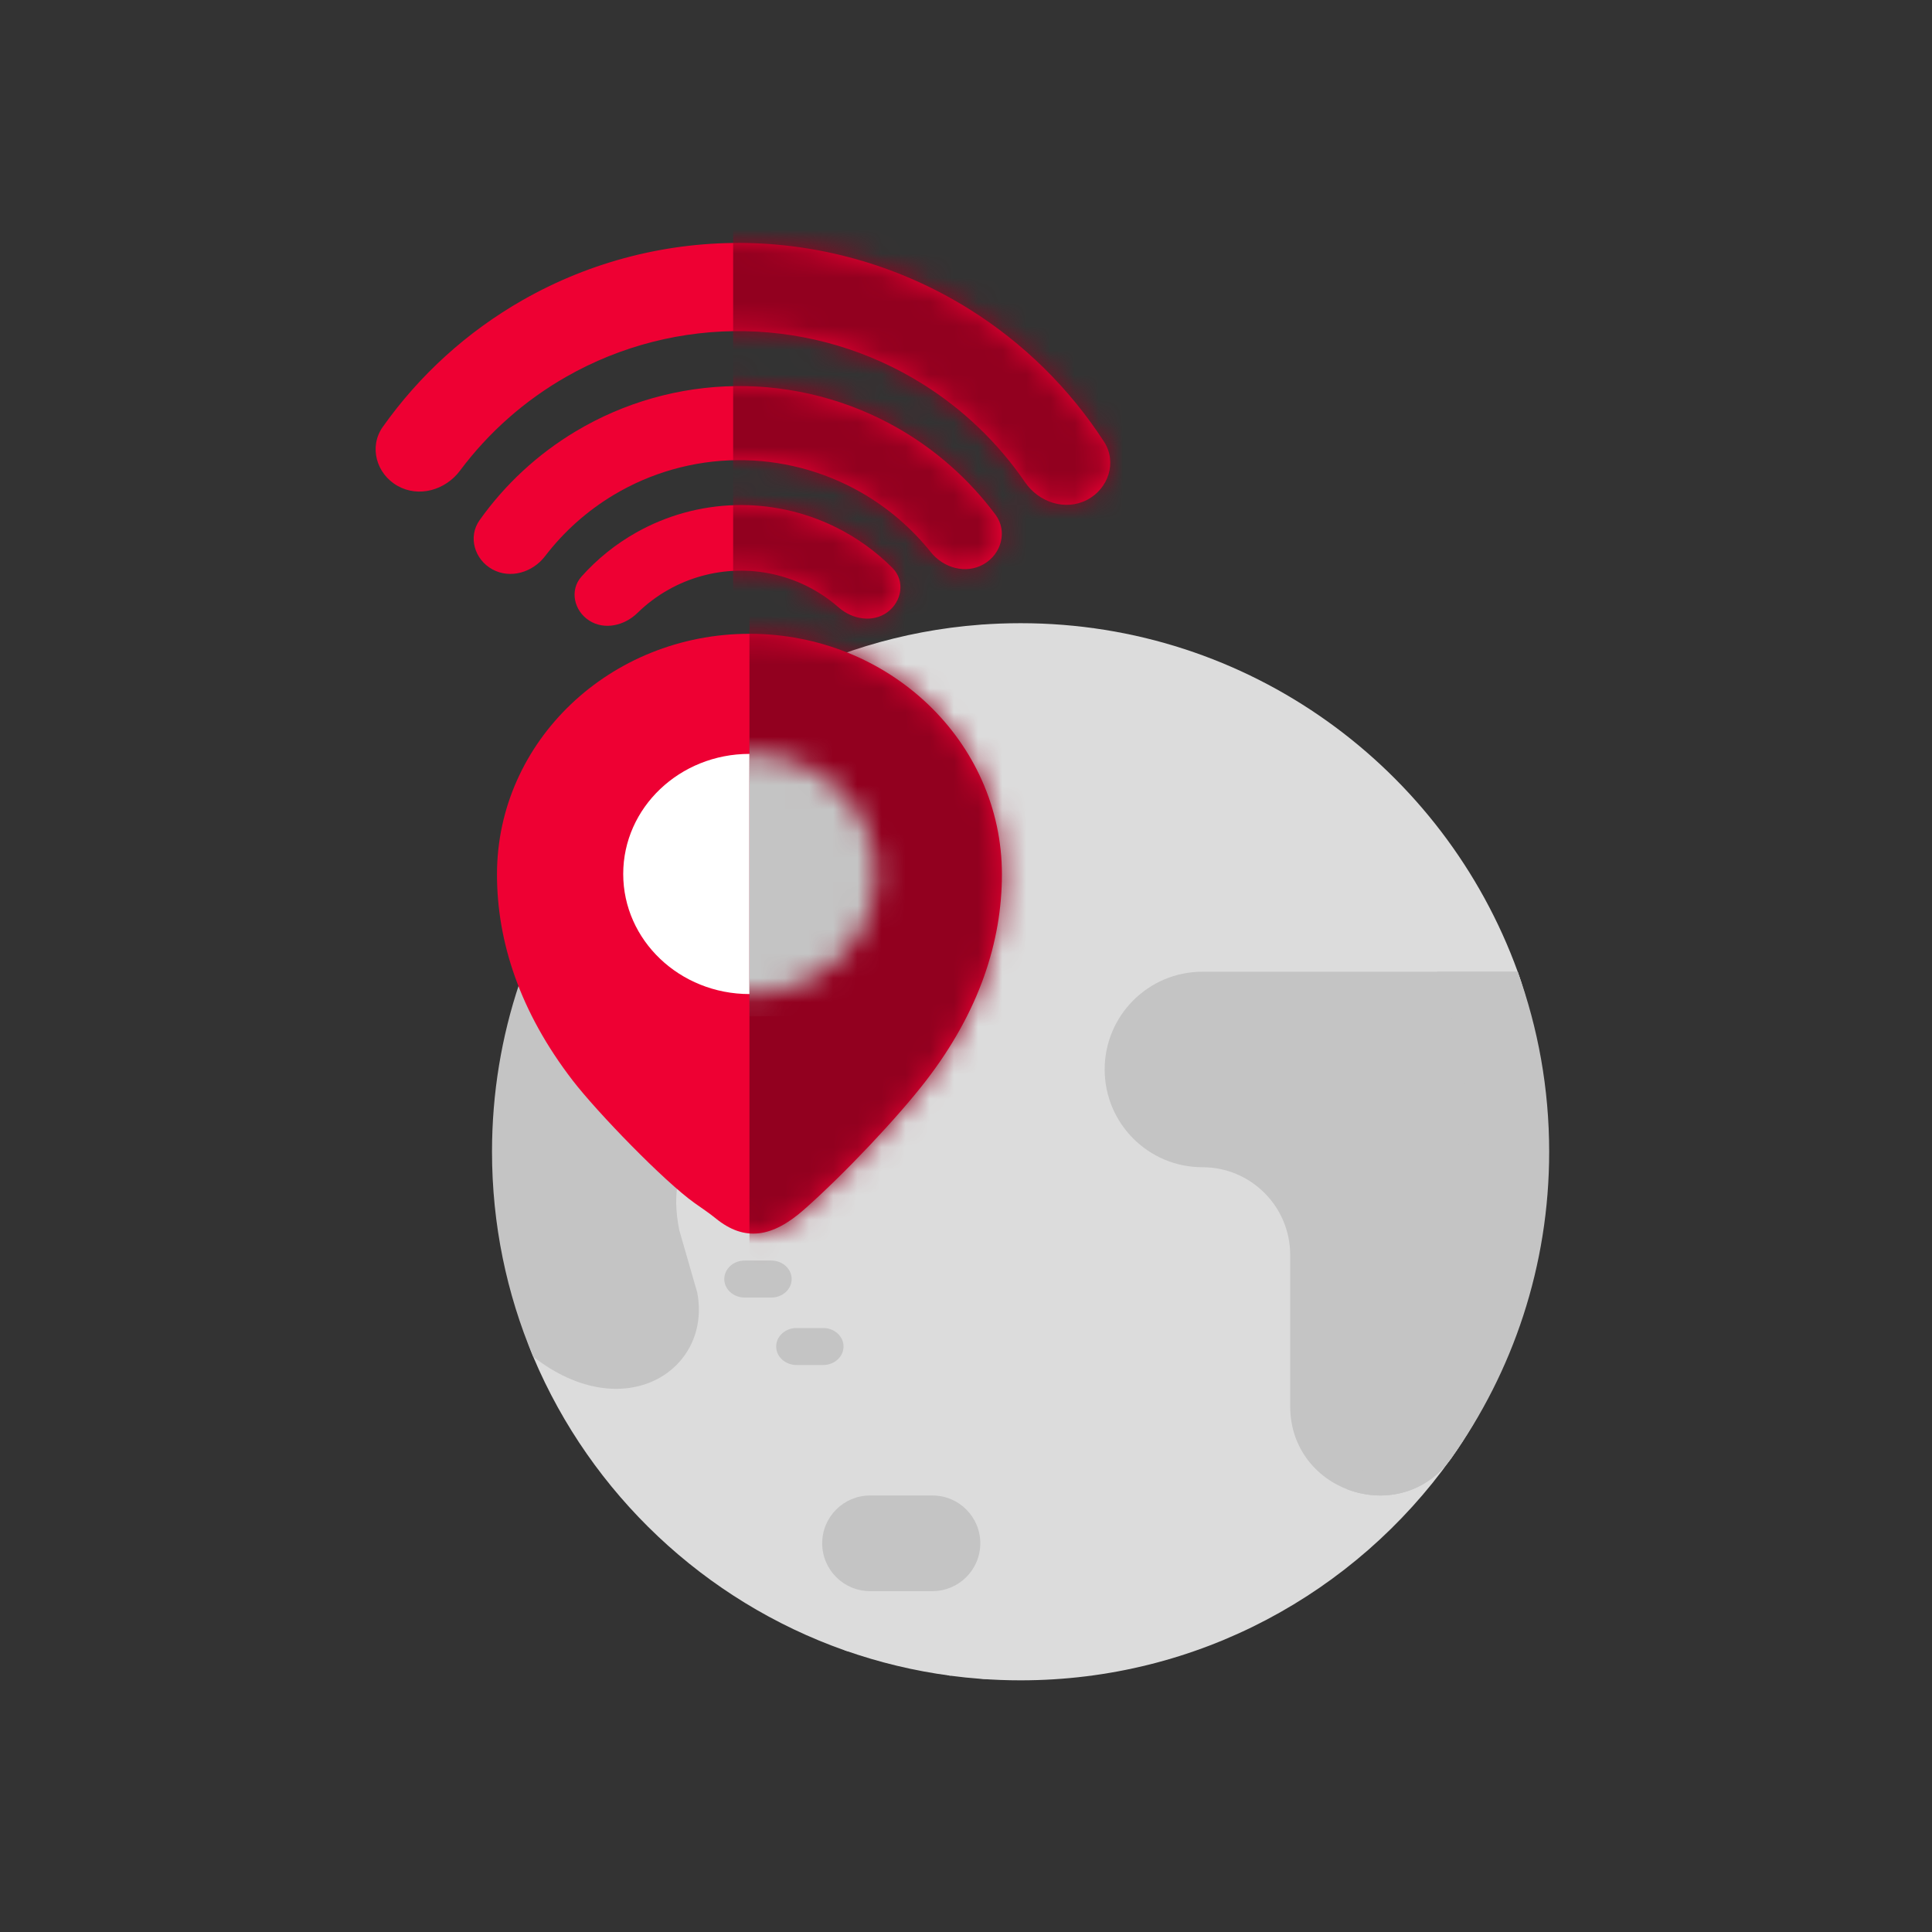 <svg width="80" height="80" viewBox="0 0 80 80" fill="none" xmlns="http://www.w3.org/2000/svg">
<rect x="0" y="0" width="80" height="80" fill="#333333" stroke="none"/>
<path d="M63.035 47.692C63.035 59.78 54.348 69.473 42.26 69.473C41.699 69.473 41.142 69.558 40.592 69.516C40.179 69.485 39.77 69.443 39.364 69.389C38.707 69.302 38.059 68.074 37.421 67.93C36.588 67.743 35.773 68.619 34.979 68.339C29.167 66.29 24.48 61.855 22.093 56.211C20.985 53.593 21.484 50.714 21.484 47.692C21.484 42.822 21.963 38.324 24.652 34.689C28.329 29.718 34.06 26.359 40.592 25.867C41.142 25.825 41.699 25.91 42.26 25.91C54.348 25.911 63.035 35.604 63.035 47.692Z" fill="#DCDCDC"/>
<path d="M20.373 47.691C20.373 50.701 20.98 53.568 22.079 56.178C25.836 59.106 29.488 56.742 28.871 53.519L28.128 50.942C27.483 47.691 29.385 46.996 31.35 45.858L39.709 41.203C41.033 40.437 38.385 41.005 38.385 39.475C38.385 37.975 37.601 36.583 36.317 35.806L32.046 33.221C29.573 31.724 26.372 32.365 24.653 34.689C21.963 38.325 20.373 42.822 20.373 47.691Z" fill="#C4C4C4"/>
<path d="M42.26 25.805C41.699 25.805 41.142 25.826 40.592 25.867C51.901 26.72 60.811 36.165 60.811 47.692C60.811 59.219 51.901 68.664 40.592 69.516C41.142 69.558 41.699 69.579 42.26 69.579C49.614 69.579 56.12 65.953 60.089 60.39C62.644 56.809 63.828 52.426 63.828 47.692C63.828 45.074 63.687 42.564 62.845 40.237C59.795 31.819 51.73 25.805 42.26 25.805Z" fill="#DCDCDC"/>
<path d="M43.836 52.956L33.315 50.423C32.266 50.17 31.257 50.966 31.257 52.045V58.566C31.257 59.156 31.491 59.721 31.908 60.138L34.491 62.721C34.804 63.034 34.98 63.458 34.98 63.901V68.338C36.381 68.832 37.848 69.188 39.364 69.388V65.077C39.364 64.635 39.54 64.211 39.853 63.898L44.462 59.289C44.879 58.872 45.113 58.306 45.113 57.716V54.577C45.113 53.807 44.585 53.136 43.836 52.956Z" fill="#DCDCDC"/>
<path d="M63.035 47.692C63.035 45.074 63.687 42.564 62.844 40.237H49.789C47.554 40.237 45.742 42.049 45.742 44.284C45.742 46.52 47.554 48.332 49.789 48.332C51.797 48.332 53.424 49.959 53.424 51.967V58.229C53.424 61.798 58.015 63.295 60.088 60.39C62.644 56.809 63.035 52.426 63.035 47.692Z" fill="#C4C4C4"/>
<path d="M60.089 60.39C62.644 56.809 64.148 52.426 64.148 47.692C64.148 45.074 63.687 42.564 62.844 40.237H59.508C60.351 42.564 60.812 45.074 60.812 47.692C60.812 53.003 58.919 57.872 55.772 61.663C57.219 62.226 59.001 61.914 60.089 60.39Z" fill="#C4C4C4"/>
<path d="M38.612 65.885H36.026C34.932 65.885 34.045 64.999 34.045 63.905C34.045 62.812 34.932 61.925 36.026 61.925H38.612C39.705 61.925 40.592 62.811 40.592 63.905C40.592 64.999 39.705 65.885 38.612 65.885Z" fill="#C4C4C4"/>
<path d="M41.487 36.205C41.487 38.992 40.542 41.897 38.349 44.743C37.17 46.274 34.953 48.62 33.299 50.081C31.977 51.248 30.83 51.422 29.64 50.453C29.362 50.226 29.053 50.023 28.761 49.815C27.497 48.917 24.734 46.064 23.716 44.743C21.524 41.897 20.579 38.992 20.579 36.205C20.579 30.704 25.259 26.244 31.033 26.244C36.807 26.244 41.487 30.704 41.487 36.205Z" fill="#EE0033"/>
<path d="M36.26 36.189C36.26 38.935 33.92 41.162 31.033 41.162C28.146 41.162 25.806 38.935 25.806 36.189C25.806 33.443 28.146 31.217 31.033 31.217C33.92 31.217 36.26 33.443 36.26 36.189Z" fill="white"/>
<path d="M31.937 53.729H30.835C30.369 53.729 29.991 53.386 29.991 52.963C29.991 52.54 30.369 52.197 30.835 52.197H31.937C32.403 52.197 32.781 52.54 32.781 52.963C32.781 53.386 32.403 53.729 31.937 53.729Z" fill="#C4C4C4"/>
<path d="M34.085 56.522H32.983C32.517 56.522 32.14 56.179 32.14 55.756C32.14 55.333 32.517 54.99 32.983 54.99H34.085C34.551 54.99 34.929 55.333 34.929 55.756C34.929 56.179 34.551 56.522 34.085 56.522Z" fill="#C4C4C4"/>
<path d="M45.004 20.703C45.901 20.243 46.263 19.136 45.715 18.29C44.284 16.081 42.383 14.206 40.139 12.803C37.377 11.077 34.2 10.13 30.944 10.063C27.688 9.997 24.475 10.813 21.645 12.425C19.346 13.735 17.369 15.53 15.849 17.678C15.267 18.501 15.583 19.622 16.461 20.118C17.338 20.615 18.444 20.297 19.047 19.489C20.228 17.908 21.726 16.581 23.453 15.598C25.709 14.312 28.272 13.661 30.869 13.714C33.466 13.768 36.001 14.523 38.203 15.9C39.887 16.953 41.33 18.34 42.445 19.968C43.015 20.8 44.106 21.163 45.004 20.703Z" fill="#EE0033"/>
<path d="M40.735 23.361C41.468 22.938 41.727 21.994 41.222 21.314C40.136 19.854 38.758 18.629 37.168 17.722C35.133 16.561 32.826 15.962 30.483 15.987C28.14 16.011 25.846 16.659 23.836 17.863C22.266 18.803 20.913 20.056 19.859 21.539C19.368 22.229 19.647 23.168 20.389 23.576C21.132 23.983 22.055 23.703 22.57 23.03C23.346 22.016 24.309 21.155 25.412 20.494C26.955 19.57 28.717 19.073 30.515 19.054C32.314 19.035 34.086 19.495 35.648 20.386C36.764 21.024 37.745 21.865 38.542 22.862C39.071 23.523 40.001 23.785 40.735 23.361Z" fill="#EE0033"/>
<path d="M36.74 25.354C37.346 24.912 37.487 24.053 36.958 23.521C36.27 22.83 35.47 22.254 34.589 21.821C33.3 21.187 31.876 20.877 30.44 20.916C29.004 20.956 27.6 21.344 26.348 22.049C25.492 22.53 24.725 23.149 24.076 23.877C23.578 24.438 23.765 25.288 24.395 25.695C25.026 26.102 25.858 25.907 26.394 25.382C26.777 25.007 27.209 24.682 27.68 24.417C28.547 23.929 29.52 23.66 30.515 23.632C31.51 23.605 32.497 23.82 33.39 24.259C33.874 24.498 34.324 24.798 34.727 25.152C35.291 25.647 36.133 25.795 36.74 25.354Z" fill="#EE0033"/>
<mask id="mask0" mask-type="alpha" maskUnits="userSpaceOnUse" x="20" y="26" width="22" height="26">
<path d="M41.487 36.204C41.487 38.991 40.542 41.896 38.349 44.742C37.17 46.273 34.953 48.619 33.299 50.08C31.977 51.248 30.83 51.421 29.64 50.452C29.362 50.225 29.053 50.022 28.761 49.814C27.497 48.917 24.734 46.063 23.716 44.742C21.524 41.896 20.579 38.991 20.579 36.204C20.579 30.703 25.259 26.243 31.033 26.243C36.807 26.243 41.487 30.703 41.487 36.204Z" fill="#EE0033"/>
</mask>
<g mask="url(#mask0)">
<rect x="31.033" y="15.492" width="20.625" height="39.849" fill="#92001F"/>
</g>
<mask id="mask1" mask-type="alpha" maskUnits="userSpaceOnUse" x="25" y="31" width="12" height="11">
<path d="M36.26 36.189C36.26 38.935 33.92 41.162 31.033 41.162C28.146 41.162 25.806 38.935 25.806 36.189C25.806 33.443 28.146 31.217 31.033 31.217C33.92 31.217 36.26 33.443 36.26 36.189Z" fill="white"/>
</mask>
<g mask="url(#mask1)">
<rect x="31.033" y="29.621" width="7.375" height="12.461" fill="#C4C4C4"/>
</g>
<mask id="mask2" mask-type="alpha" maskUnits="userSpaceOnUse" x="15" y="10" width="31" height="16">
<path fill-rule="evenodd" clip-rule="evenodd" d="M44.925 20.644C45.822 20.184 46.184 19.078 45.636 18.231C44.205 16.023 42.303 14.148 40.06 12.745C37.298 11.018 34.121 10.072 30.865 10.005C27.609 9.938 24.396 10.754 21.566 12.366C19.267 13.676 17.29 15.472 15.77 17.62C15.187 18.443 15.504 19.563 16.382 20.06C17.259 20.556 18.364 20.238 18.968 19.43C20.149 17.849 21.647 16.522 23.373 15.539C25.63 14.253 28.193 13.602 30.79 13.656C33.387 13.709 35.921 14.464 38.124 15.841C39.808 16.894 41.251 18.281 42.366 19.91C42.936 20.741 44.027 21.104 44.925 20.644ZM40.655 23.303C41.389 22.88 41.648 21.935 41.142 21.255C40.057 19.796 38.679 18.571 37.089 17.664C35.054 16.502 32.747 15.903 30.404 15.928C28.061 15.953 25.767 16.6 23.757 17.804C22.187 18.744 20.834 19.998 19.78 21.48C19.289 22.171 19.568 23.109 20.31 23.517C21.053 23.924 21.976 23.644 22.491 22.971C23.267 21.958 24.23 21.096 25.333 20.436C26.876 19.511 28.637 19.014 30.436 18.995C32.235 18.976 34.007 19.436 35.569 20.328C36.685 20.965 37.666 21.806 38.463 22.803C38.992 23.465 39.922 23.726 40.655 23.303ZM36.879 23.463C37.408 23.995 37.267 24.854 36.66 25.296C36.054 25.737 35.212 25.589 34.648 25.094C34.245 24.74 33.795 24.439 33.311 24.201C32.417 23.762 31.431 23.547 30.436 23.574C29.441 23.602 28.468 23.871 27.601 24.359C27.13 24.624 26.698 24.948 26.315 25.324C25.779 25.849 24.946 26.044 24.316 25.637C23.686 25.229 23.498 24.38 23.997 23.819C24.646 23.09 25.413 22.472 26.269 21.991C27.521 21.286 28.925 20.898 30.361 20.858C31.797 20.818 33.221 21.129 34.51 21.763C35.391 22.196 36.191 22.772 36.879 23.463Z" fill="#92001F"/>
</mask>
<g mask="url(#mask2)">
<rect x="30.358" y="4.648" width="18.75" height="28.188" fill="#92001F"/>
</g>
</svg>
